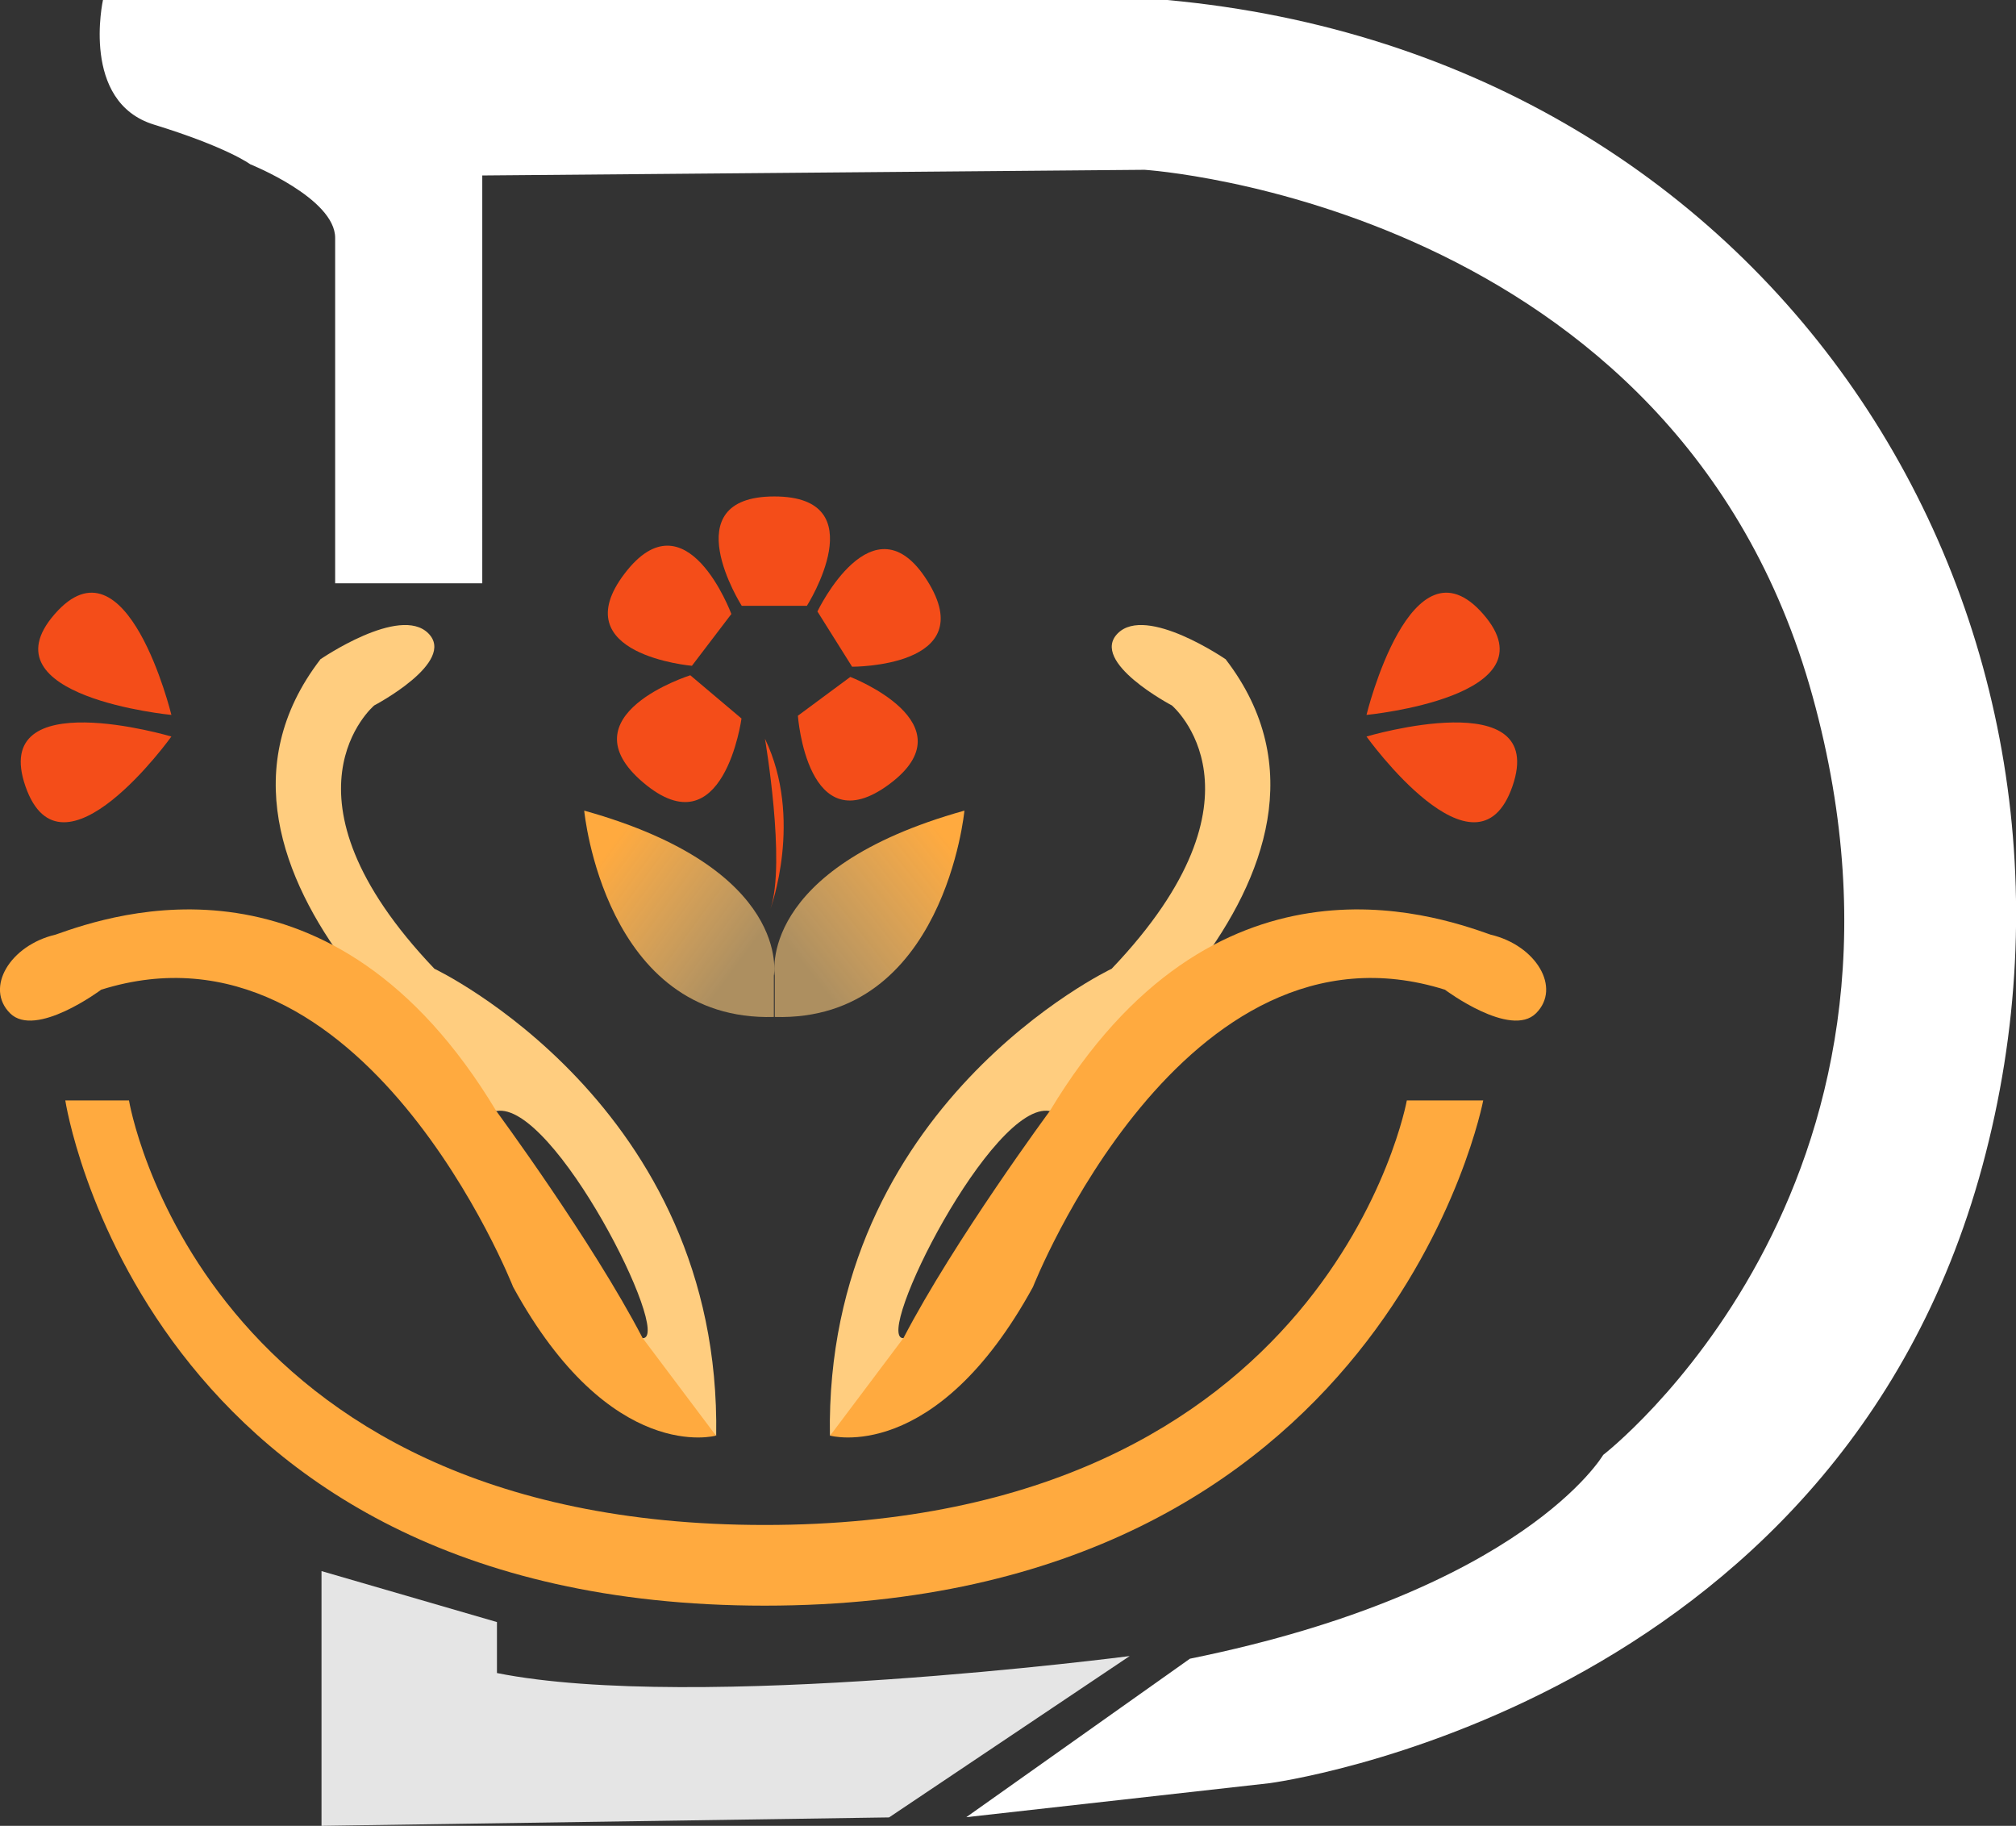 <?xml version="1.0" encoding="UTF-8"?><svg id="Layer_2" xmlns="http://www.w3.org/2000/svg" xmlns:xlink="http://www.w3.org/1999/xlink" viewBox="0 0 174.44 157.96"><rect x="0" y="0" width="174.44" height="157.96" fill="#333333" stroke="none"/><defs><style>.cls-1{fill:url(#linear-gradient-2);}.cls-2{fill:#fff;}.cls-3{fill:#ffcd7f;}.cls-4{fill:#ffaa3f;}.cls-5{fill:#e5e5e5;}.cls-6{fill:url(#linear-gradient);}.cls-7{fill:#f44d19;}</style><linearGradient id="linear-gradient" x1="51.96" y1="74.41" x2="63.99" y2="83.23" gradientUnits="userSpaceOnUse"><stop offset="0" stop-color="#ffaa3f"/><stop offset="1" stop-color="#ffcd7f" stop-opacity=".6"/></linearGradient><linearGradient id="linear-gradient-2" x1="69.72" y1="83.67" x2="82.63" y2="73.49" gradientUnits="userSpaceOnUse"><stop offset="0" stop-color="#ffcd7f" stop-opacity=".6"/><stop offset="1" stop-color="#ffaa3f"/></linearGradient></defs><g id="Layer_6"><path class="cls-2" d="M8.91,0s-1.96,8.82,4.41,10.78c6.37,1.96,8.33,3.43,8.33,3.43,0,0,7.35,2.94,7.35,6.37v29.88h12.73V15.18l57.31-.49s46.04,2.94,57.8,45.55c11.76,42.61-18.12,65.63-18.12,65.63,0,0-6.86,11.76-35.76,17.63l-19.35,13.71,26.23-2.94s48.96-6.37,61.69-53.39C184.26,53.88,154.38,4.9,100.99,0H8.91Z"/><path class="cls-5" d="M43,140.33l-15.18-4.41v22.04l49.11-.73,20.82-13.96s-37.6,4.9-54.75,1.47"/><path class="cls-7" d="M64.18,52.41h5.64s6.01-9.46-2.82-9.46-2.82,9.46-2.82,9.46Z"/><path class="cls-7" d="M70.73,52.9l3,4.78s11.21,.06,6.52-7.42-9.52,2.64-9.52,2.64Z"/><path class="cls-7" d="M63.29,53.11l-3.42,4.49s-11.17-.95-5.83-7.97c5.34-7.03,9.24,3.48,9.24,3.48Z"/><path class="cls-7" d="M73.58,58.56l-4.54,3.36s.8,11.19,7.9,5.93c7.1-5.26-3.37-9.29-3.37-9.29Z"/><path class="cls-7" d="M59.73,58.42l4.43,3.74s-1.55,11.41-8.48,5.56c-6.93-5.85,4.05-9.3,4.05-9.3Z"/><path class="cls-7" d="M66.19,63.91s1.83,10.71,.48,14.7c0,0,2.86-7.77-.48-14.7Z"/><path class="cls-6" d="M66.96,84.41s1.65-9.24-16.41-14.28c0,0,1.73,18.27,16.41,17.85v-3.57Z"/><path class="cls-1" d="M67.04,84.41s-1.65-9.24,16.41-14.28c0,0-1.73,18.27-16.41,17.85v-3.57Z"/><path class="cls-3" d="M27.69,57.06s6.89-4.75,9.37-2.27c2.48,2.48-4.68,6.24-4.68,6.24,0,0-9.15,7.71,5.21,22.78,0,0,24.85,11.76,24.38,40.41,0,0-8.99-8.45-6.35-8.45s-7.71-20.57-12.67-19.65c0,0-29.39-20.62-15.24-39.06Z"/><path class="cls-4" d="M8.73,85.64s-5.65,4.22-7.86,2.02c-2.2-2.2,0-5.88,3.93-6.8,5.07-1.8,23.99-8.27,38.13,15.24,0,0,8.27,11.2,12.67,19.65l6.35,8.45s-9.1,2.57-17.55-12.86c0,0-12.94-32.88-35.67-25.71Z"/><path class="cls-3" d="M106.09,57.06s-6.89-4.75-9.37-2.27,4.68,6.24,4.68,6.24c0,0,9.15,7.71-5.21,22.78,0,0-24.85,11.76-24.38,40.41,0,0,8.99-8.45,6.35-8.45s7.71-20.57,12.67-19.65c0,0,29.39-20.62,15.24-39.06Z"/><path class="cls-4" d="M125.05,85.64s5.65,4.22,7.86,2.02,0-5.88-3.93-6.8c-5.07-1.8-23.99-8.27-38.13,15.24,0,0-8.27,11.2-12.67,19.65l-6.35,8.45s9.1,2.57,17.55-12.86c0,0,12.94-32.88,35.67-25.71Z"/><path class="cls-7" d="M14.83,61.85s-16.35-1.56-10.1-8.72c6.24-7.16,10.1,8.72,10.1,8.72Z"/><path class="cls-7" d="M14.83,63.72s-15.74-4.68-12.63,4.3c3.11,8.98,12.63-4.3,12.63-4.3Z"/><path class="cls-7" d="M118.24,61.85s16.35-1.56,10.1-8.72c-6.24-7.16-10.1,8.72-10.1,8.72Z"/><path class="cls-7" d="M118.24,63.72s15.74-4.68,12.63,4.3c-3.11,8.98-12.63-4.3-12.63-4.3Z"/><path class="cls-4" d="M11.16,95.2s6.06,36.73,55.01,36.73,55.56-36.73,55.56-36.73h6.61s-8.27,43.71-62.17,43.71S5.65,95.2,5.65,95.2h5.51Z"/></g></svg>
